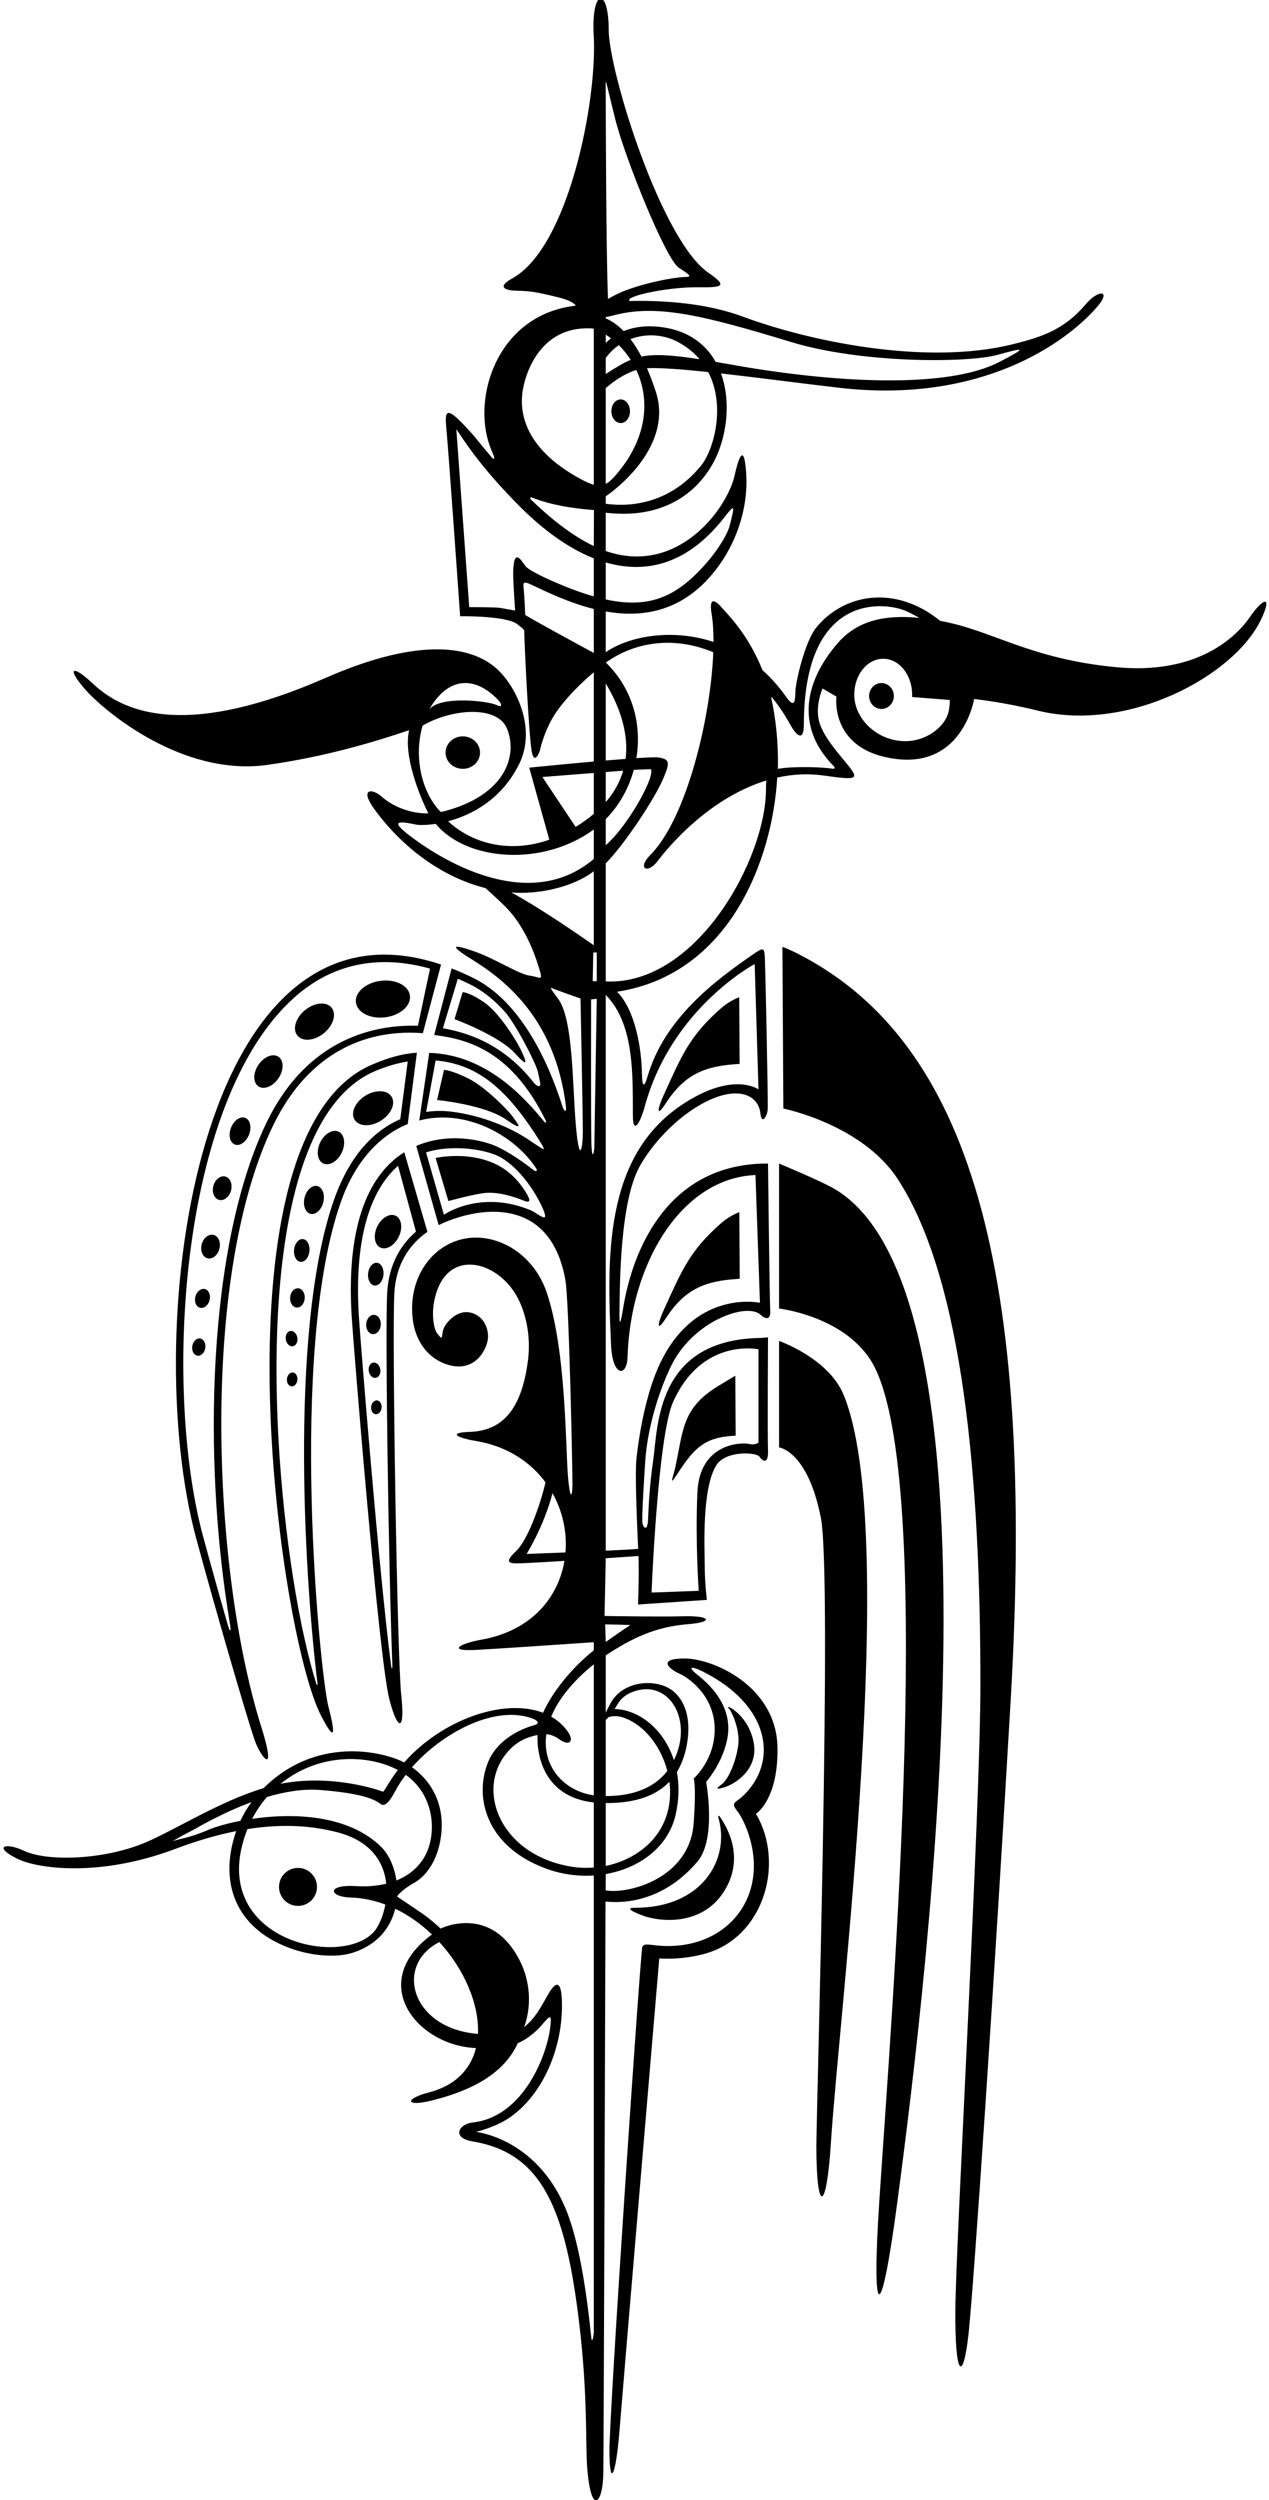 <?xml version="1.0" encoding="UTF-8"?>
<svg xmlns="http://www.w3.org/2000/svg" xmlns:xlink="http://www.w3.org/1999/xlink" width="353pt" height="695pt" viewBox="0 0 353 695" version="1.1">
<g id="surface1">
<path style=" stroke:none;fill-rule:nonzero;fill:rgb(0%,0%,0%);fill-opacity:1;" d="M 170.07 114.32 C 170.07 112.504 171.227 111.031 172.656 111.031 C 174.086 111.031 175.242 112.504 175.242 114.32 C 175.242 116.141 174.086 117.613 172.656 117.613 C 171.227 117.613 170.07 116.141 170.07 114.32 Z M 128.734 213.73 C 131.383 213.73 133.527 211.711 133.527 209.219 C 133.527 206.727 131.383 204.703 128.734 204.703 C 126.086 204.703 123.938 206.727 123.938 209.219 C 123.938 211.711 126.086 213.73 128.734 213.73 Z M 105.879 272.66 C 101.727 273.188 98.652 275.883 99.004 278.684 C 99.355 281.484 103.008 283.332 107.156 282.809 C 111.309 282.285 114.387 279.59 114.031 276.785 C 113.68 273.984 110.027 272.141 105.879 272.66 Z M 84.863 280.801 C 82.238 282.938 81.281 286.113 82.727 287.887 C 84.172 289.656 87.473 289.359 90.098 287.219 C 92.723 285.078 93.68 281.902 92.234 280.133 C 90.789 278.359 87.488 278.656 84.863 280.801 Z M 77.461 293.777 C 75.926 292.734 73.434 293.734 71.895 296.004 C 70.355 298.277 70.348 300.961 71.883 302 C 73.414 303.039 75.906 302.043 77.445 299.77 C 78.988 297.5 78.992 294.816 77.461 293.777 Z M 68.23 310.77 C 66.855 310.223 65.082 311.438 64.27 313.477 C 63.461 315.516 63.922 317.613 65.301 318.16 C 66.676 318.707 68.449 317.496 69.262 315.457 C 70.07 313.414 69.609 311.316 68.23 310.77 Z M 61.938 327.02 C 60.504 327.188 59.281 328.797 59.211 330.617 C 59.141 332.438 60.246 333.781 61.684 333.613 C 63.121 333.449 64.34 331.84 64.41 330.02 C 64.48 328.199 63.375 326.855 61.938 327.02 Z M 58.695 343.25 C 57.262 343.414 56.039 345.023 55.969 346.844 C 55.898 348.664 57.008 350.008 58.441 349.844 C 59.879 349.68 61.098 348.066 61.168 346.246 C 61.238 344.426 60.133 343.086 58.695 343.25 Z M 56.43 358.312 C 55.281 358.441 54.305 359.73 54.246 361.188 C 54.191 362.645 55.078 363.719 56.227 363.586 C 57.375 363.453 58.352 362.164 58.406 360.711 C 58.465 359.254 57.578 358.18 56.43 358.312 Z M 55.152 372.109 C 54.137 372.332 53.375 373.57 53.453 374.883 C 53.531 376.191 54.422 377.074 55.438 376.855 C 56.457 376.633 57.215 375.395 57.137 374.086 C 57.059 372.773 56.168 371.891 55.152 372.109 Z M 134.586 278.578 C 130.262 275.668 128.684 275.836 128.684 275.836 L 126.434 283.32 C 126.434 283.32 138.809 287.871 143.312 292.875 C 147.801 297.863 145.852 293.934 144.852 291.773 C 143.855 289.613 138.906 281.488 134.586 278.578 Z M 115.965 292.652 L 113.414 312.492 C 106.148 315.418 98.957 322.258 94.742 334.34 C 80.145 376.199 88.969 465.137 91.359 474.422 C 92.492 478.809 94.355 486.758 89.285 476.895 C 77.316 453.621 58.477 315.25 103.441 295.98 C 108.047 294.004 111.965 292.91 115.965 292.652 Z M 113.414 295.09 C 110.512 295.555 107.449 296.434 104.227 297.812 C 95.906 301.379 89.352 309.672 84.75 322.457 C 70.098 363.172 78.844 438.953 87.961 467.992 C 88.168 468.645 88.402 468.578 88.309 467.859 C 85.301 444.129 79.855 370.973 92.859 333.684 C 97.5 320.375 104.68 314.031 111.344 311.125 Z M 98.645 311.289 C 99.84 313.203 103.113 313.324 105.949 311.551 C 108.789 309.781 110.121 306.789 108.926 304.875 C 107.73 302.957 104.461 302.84 101.621 304.609 C 98.781 306.383 97.449 309.371 98.645 311.289 Z M 94.215 314.609 C 92.57 313.809 90.273 315.133 89.082 317.566 C 87.895 320.004 88.262 322.629 89.906 323.43 C 91.551 324.234 93.848 322.91 95.035 320.473 C 96.227 318.039 95.859 315.414 94.215 314.609 Z M 88.266 329.719 C 86.824 329.367 85.234 330.812 84.719 332.945 C 84.199 335.078 84.945 337.094 86.387 337.441 C 87.828 337.793 89.414 336.348 89.934 334.215 C 90.453 332.082 89.703 330.066 88.266 329.719 Z M 84.27 344.461 C 83.09 344.336 81.984 345.648 81.801 347.398 C 81.617 349.145 82.422 350.66 83.602 350.785 C 84.781 350.91 85.887 349.594 86.07 347.848 C 86.258 346.102 85.449 344.586 84.27 344.461 Z M 82.371 358.199 C 81.266 358.531 80.531 359.973 80.734 361.418 C 80.938 362.859 82 363.762 83.105 363.426 C 84.215 363.094 84.945 361.652 84.742 360.211 C 84.539 358.766 83.477 357.863 82.371 358.199 Z M 80.301 370.18 C 79.512 370.66 79.234 371.926 79.68 373 C 80.129 374.078 81.133 374.562 81.922 374.078 C 82.711 373.598 82.988 372.336 82.543 371.258 C 82.094 370.184 81.09 369.699 80.301 370.18 Z M 81.051 381.586 C 80.25 381.809 79.699 382.832 79.82 383.875 C 79.941 384.918 80.688 385.582 81.492 385.363 C 82.293 385.141 82.848 384.117 82.727 383.074 C 82.605 382.031 81.855 381.363 81.051 381.586 Z M 109.695 359.535 C 109.027 371.707 110.5 461.031 111.617 471.25 C 112.738 481.469 110.645 481.402 108.316 472.426 C 105.344 460.953 98.301 373.559 97.832 366.027 C 96.148 339.012 103.41 326 112.457 320.312 L 118.898 342.445 C 113.879 345.949 110.137 351.418 109.695 359.535 Z M 107.703 359.426 C 108.148 351.281 111.629 345.914 115.707 342.395 L 110.723 324.09 C 102.332 331.453 98.57 345.812 99.824 365.902 C 100.199 371.934 105.41 437.059 108.758 462.777 C 108.953 464.297 109.203 464.219 109.137 462.617 C 108.133 437.254 107.098 370.504 107.703 359.426 Z M 110.906 343.844 C 112.098 341.41 111.727 338.781 110.082 337.98 C 108.438 337.176 106.141 338.5 104.953 340.938 C 103.762 343.371 104.133 345.996 105.773 346.801 C 107.422 347.602 109.719 346.277 110.906 343.844 Z M 104.863 351.047 C 103.684 350.922 102.578 352.234 102.395 353.98 C 102.211 355.727 103.016 357.246 104.195 357.371 C 105.375 357.492 106.48 356.18 106.664 354.434 C 106.848 352.688 106.043 351.168 104.863 351.047 Z M 104.262 370.812 C 105.367 370.48 106.102 369.035 105.898 367.594 C 105.695 366.148 104.633 365.25 103.523 365.586 C 102.418 365.918 101.688 367.359 101.891 368.805 C 102.094 370.246 103.152 371.145 104.262 370.812 Z M 104.992 382.871 C 105.781 382.391 106.062 381.129 105.613 380.051 C 105.164 378.973 104.16 378.488 103.371 378.973 C 102.582 379.453 102.305 380.715 102.754 381.793 C 103.199 382.871 104.203 383.352 104.992 382.871 Z M 104.477 389.34 C 103.672 389.559 103.121 390.586 103.242 391.625 C 103.363 392.668 104.113 393.336 104.914 393.113 C 105.719 392.891 106.27 391.867 106.148 390.824 C 106.027 389.781 105.277 389.117 104.477 389.34 Z M 82.895 519.273 C 79.98 519.273 77.617 521.637 77.617 524.555 C 77.617 527.469 79.98 529.832 82.895 529.832 C 85.809 529.832 88.172 527.469 88.172 524.555 C 88.172 521.637 85.809 519.273 82.895 519.273 Z M 176.723 530.344 C 174.52 530.34 174.625 530.926 178.648 532.469 C 183.371 534.277 195.902 535.746 201.973 524.852 C 207.402 515.098 201.195 506.562 200.531 505.453 C 199.867 504.344 199.664 504.727 199.887 505.504 C 203.078 516.688 195.504 530.359 176.723 530.344 Z M 200.77 496.02 C 199.109 497.211 198.996 497.68 201.828 496.738 C 204.676 495.797 210.977 491.758 209.664 484.48 C 208.488 477.969 203.746 474.91 203.023 474.652 C 202.305 474.395 202.355 474.645 202.746 474.918 C 203.141 475.191 206.078 480.621 205.312 485.496 C 204.551 490.371 202.426 494.828 200.77 496.02 Z M 117.629 287.223 C 103.055 286.07 86.32 291.52 75.984 312.855 C 55.672 354.781 58.949 436.266 72.668 480.016 C 77.238 494.578 72.406 488.254 70.895 483.902 C 68.512 477.043 59.398 445.562 54.543 427.535 C 38.652 368.531 55.062 245.449 122.688 268.137 Z M 116.262 285.152 L 119.621 269.27 C 105.977 265.453 93.543 267.656 83.312 276.066 C 50.09 303.383 45.156 385.012 56.469 427.016 C 58.387 434.137 60.895 443.09 63.387 451.797 C 63.977 453.859 64.355 453.711 63.992 451.562 C 56.191 405.5 57.801 345.812 74.188 311.984 C 84.027 291.68 99.453 286.266 110.664 285.301 C 112.445 285.145 114.516 285.109 116.262 285.152 Z M 350.777 172.242 C 343.266 188.016 313.605 203.781 288.531 197.516 C 279.223 195.188 270.977 194.32 270.977 194.32 C 270.977 194.32 267.902 213.32 249.285 210.992 C 230.664 208.664 232.672 193.656 232.672 193.656 L 228.816 191.395 C 228.816 191.395 226.375 196.75 228.164 201.527 C 229.469 205.008 232.418 208.531 235.199 211.879 C 239.348 216.871 238.656 216.91 229.016 215.578 C 224.598 214.969 220.301 215.246 216.199 216.16 C 214.902 238.809 203.043 270.859 171.641 275.703 C 176.82 280.836 178.465 291.883 178.566 298.367 C 178.625 301.859 179.078 302.828 180.145 299.195 C 184.898 283.039 198.891 272.586 209.738 265.129 C 212.398 263.301 212.633 263.449 212.77 266.441 C 212.906 269.438 213.715 306.68 213.551 308.508 C 213.383 310.336 211.855 312.824 211.523 309.5 C 211.336 307.59 210.273 305.785 208.488 304.844 C 200.926 300.836 185.512 311.062 178.074 323.992 C 172.41 333.836 172.398 357.41 172.316 365.359 C 172.281 368.555 172.621 368.117 173.289 363.961 C 176.062 346.609 186.066 324.164 212.223 323.469 C 213.121 323.441 213.637 323.465 213.637 323.465 C 213.637 323.465 214.086 361.203 214.254 364.359 C 214.422 367.52 212.473 366.352 211.629 365.543 C 207.906 361.973 193.242 367.039 187.004 379.102 C 184.512 383.922 180.211 394.961 179.469 406.434 C 178.73 417.906 178.633 421.09 178.668 422.883 C 178.699 424.68 180.129 426.074 180.27 422.418 C 180.426 418.355 180.746 412.492 181.672 406.176 C 183.051 396.715 182.355 372.676 211.055 371.953 C 212.641 371.914 213.637 371.762 213.637 371.762 C 213.637 371.762 213.473 399.172 213.637 403.16 C 213.805 407.152 212.141 406.32 211.312 404.992 C 210.48 403.66 201.875 403.203 199.293 407.281 C 195.102 413.906 196.039 431.027 196.039 435.516 C 196.039 440.004 196.629 444.762 196.629 444.762 L 177.477 446.047 C 177.477 446.047 177.82 437.078 177.609 432.562 C 176.074 432.676 172.598 432.91 168.5 433.18 L 168.168 449.234 C 173.82 449.316 184.496 449.469 189.695 449.316 C 198.176 449.066 198.258 450.98 191.609 451.492 C 182.402 452.207 175.992 455.285 168.5 460.18 L 168.5 476.113 C 168.84 475.383 169.297 474.488 169.914 473.367 C 173.453 466.973 183.117 466.438 187.539 470.359 C 190.879 473.324 192.387 478.613 190.938 485.676 C 190.402 488.262 189.535 490.578 188.293 492.602 C 188.957 496.234 188.914 500.281 187.91 504.605 C 185.855 513.449 177.93 519.34 168.5 520.98 C 168.5 520.98 168.496 522.613 168.484 525.52 C 174.816 526.621 191.871 522.215 192.965 506.797 C 193.723 496.145 192.965 494.426 192.965 494.426 C 192.965 494.426 199.125 489.055 198.793 480.078 C 198.461 471.098 191.363 466.281 188.895 465.211 C 186.43 464.133 182.465 461.051 190.445 461.051 C 198.426 461.051 215.953 468.766 216.27 485.727 C 216.539 500.363 210.258 504.27 210.258 504.27 C 210.258 504.27 210.652 504.801 211.172 505.852 C 217.875 519.461 211.98 538.562 196.301 543.066 C 189.598 544.992 183.391 544.434 183.391 544.434 C 183.391 544.434 173.332 662.949 172.336 675.586 C 171.336 688.219 169.613 691.879 169.523 681.57 C 169.438 671.262 178.211 541.852 178.676 541.188 C 179.141 540.52 179.438 540.438 181.789 540.73 C 200.973 543.137 214.098 528.367 208.34 510.238 C 207.504 507.594 206.23 504.898 205.086 503.461 C 203.152 501.031 204.621 501.152 206.43 499.488 C 216.699 490.035 214.375 474.113 195.52 464.688 C 192.195 463.023 191.441 463.449 193.438 465.109 C 195.297 466.66 204.328 473.125 202.305 483.426 C 200.961 490.277 196.43 495.367 196.43 495.367 C 196.43 495.367 199.367 511.137 194.051 517.453 C 185.129 528.047 174.508 529.285 168.434 528.617 C 168.312 563.445 167.922 686.789 167.824 687.219 C 167.836 695.867 164.359 700.047 163.312 685.594 C 162.871 679.535 163.488 665.988 161.215 646.652 C 157.422 614.43 151.086 598.578 131.496 595.312 C 125.508 594.316 127.602 590.465 131.504 590.035 C 145.715 588.48 152.34 570.992 153.117 563.121 C 153.414 560.102 153.18 560.008 150.672 562.988 C 149.887 563.93 147.305 566.609 144.027 568.012 C 140.68 575.277 133.367 580.598 120.305 583.883 C 112.473 585.852 112.641 583.402 119.125 581.738 C 126.812 579.77 130.969 575.125 132.398 569.348 C 115.973 568.684 101.938 551.168 120.148 537.777 C 117.121 534.883 113.684 532.406 109.938 530.617 C 108.664 535.789 105.129 540.586 98.199 542.832 C 93.812 544.254 86.84 543.906 80.348 541.461 C 65.477 535.855 60.773 523.234 65.695 509.039 C 60.637 510.039 55.047 511.613 48.816 513.965 C 27.703 521.945 10.387 519.508 4.73 516.684 C -2.211 513.211 1.746 512.176 6.551 514.461 C 13.133 517.598 28.777 517.039 40.184 512.32 C 48.344 508.941 60.895 500.82 73.328 497.09 C 87.82 482.676 106.121 486.738 112.434 489.941 C 122.973 478.02 140.18 471.98 151.062 476.137 C 153.656 470.316 159.211 463.484 165.176 458.789 L 165.176 456.523 C 159.293 456.93 139.391 458.289 132.43 458.664 C 124.23 459.109 127.781 456.914 133.988 455.805 C 147.809 453.336 155.289 444.145 157.012 433.914 C 152.82 434.18 149.195 434.391 147.508 434.465 C 142.406 434.688 139.352 435.184 143.562 431.195 C 146.879 428.055 150.32 418.199 151.75 412.086 C 147.512 406.355 140.957 401.969 132.203 400.551 C 127.551 399.797 124.227 398.277 130.652 398.059 C 139.078 397.766 145.039 392.77 146.887 377.996 C 147.609 372.207 146.617 365.918 144.152 361.074 C 138.496 349.953 123.25 346.398 120.664 362.434 C 120.09 366 120.738 369.547 121.574 370.617 C 123.125 372.613 122.812 371.98 123.211 369.988 C 123.609 367.992 126.57 364.758 129.672 364.758 C 132.777 364.758 135.715 367.352 135.766 371.512 C 135.805 374.449 132.566 381.676 124.809 379.457 C 118.863 377.758 115.492 372.582 114.801 366.656 C 112.988 351.172 125.906 339.812 139.695 345.562 C 145.176 347.848 149.848 352.789 152.023 359.141 C 157.59 375.375 157.273 402.605 158.039 410.965 C 158.613 417.227 159.195 415.977 159.238 412.965 C 159.285 409.949 158.312 361.66 157.281 355.871 C 153.488 334.555 136.801 334.789 124.828 339.348 C 123.875 339.711 122.938 340.117 122.027 340.578 L 115.797 318.562 C 124.672 314.754 134.371 316.801 138.809 319.016 C 142.164 320.695 145.441 322.949 148.379 325.258 C 149.059 325.793 149.621 325.531 149.195 324.879 C 143.148 315.574 129.555 308.109 116.629 311.496 L 119.398 292.699 C 135.219 293.16 145.879 305.098 151.324 311.754 C 151.863 312.41 152.074 312.031 151.711 311.301 C 142.402 292.586 130.758 288.934 120.785 287.723 L 125.633 269.207 C 127.578 269.965 129.566 270.84 131.594 271.84 C 144.828 278.359 152.43 294.996 156.418 307.434 C 157.027 309.328 157.633 309.223 157.422 307.496 C 154.402 282.996 140.145 272.207 131.195 266.676 C 124.262 262.391 126.473 262.551 132.125 264.547 C 137.777 266.539 144.316 270.828 147.375 271.227 C 150.434 271.625 151.184 273.152 149.855 268.832 C 148.523 264.508 145.82 257.285 140.5 251.969 C 138.371 249.84 136.324 248.098 135.086 246.906 C 122.977 243.844 112.07 235.746 104.215 225.062 C 99.891 219.18 103.453 219.012 106.262 221.531 C 108.523 223.555 113.289 226.223 119.16 226.117 C 116.789 221.441 112.129 210.051 113.809 202.992 C 105.09 205.93 91.188 210.27 74.406 212.633 C 50.801 215.957 29.16 197.801 23.844 191.816 C 18.523 185.828 19.871 184.414 25.855 190.066 C 35.348 199.027 53.352 204.734 90.555 188.457 C 117.156 176.82 131.859 179.555 138.844 186.535 C 143.758 191.449 149.277 202.676 144.359 212.512 C 139.453 222.324 131.141 226.594 124.648 228.309 C 131.891 234.961 142.387 237.098 152.801 233.434 L 147.219 213.406 C 147.219 213.406 156.164 212.5 165.176 211.703 L 165.176 186.891 C 164.895 187.141 158.828 192.082 154.77 197.914 C 151.633 202.426 150.246 208.113 150.215 208.57 C 150.215 208.57 148.852 212.691 148.016 209.406 C 147.148 206.016 145.836 178.355 145.836 175.363 C 145.836 175.004 144.832 174.277 143.961 173.574 C 140.91 171.102 128 171.312 128 171.312 C 128 171.312 124.809 125.895 124.145 118.91 C 123.758 114.844 124.016 113.152 127.734 116.801 C 129.328 118.367 131.199 120.391 132.23 121.66 C 133.562 123.305 135.098 125.176 136.789 127.16 C 137.426 127.91 137.723 127.523 137.242 126.441 C 136.895 125.66 136.562 124.836 136.246 123.965 C 131.398 110.535 138.133 88.785 158.207 85.258 C 158.824 85.148 159.484 85.043 160.184 84.938 C 159.676 84.273 158.379 83.414 155.207 82.637 C 148.887 81.086 147.605 80.926 143.637 80.816 C 139.672 80.703 138.754 79.441 142.41 77.445 C 158.309 68.777 166.184 27.527 165.16 9.914 C 164.395 -3.277 169.32 -3.801 169.32 8.211 C 169.32 19.832 183.918 66.793 197.055 75.82 C 202.371 79.48 201.203 79.949 194.438 79.859 C 185.789 79.742 174.773 82.211 175.039 83.398 C 175.059 83.488 175.059 83.582 175.047 83.68 C 185.066 83.438 196.801 84.355 206.738 88.055 C 224.23 94.57 257.246 101.879 282.027 95.625 C 289.797 93.664 296.031 91.645 301.938 84.668 C 305.594 80.344 309.227 80.629 305.219 85.277 C 296.586 95.285 272.934 112.312 233.664 107.824 C 223.547 106.668 211.191 105.012 200.559 103.816 C 202.957 110.367 202.512 118.273 200.125 124.84 C 196.723 134.195 187.188 144.754 168.5 142.531 L 168.5 153.18 C 188.543 160.121 202.215 141.453 204.316 132.301 C 204.875 129.875 206.828 121.332 207.547 131.281 C 208.371 142.621 203.773 153.672 196.75 161.172 C 188.094 170.41 177.816 171.625 168.5 169.992 L 168.5 181.312 C 174.984 176.832 186.871 174.648 198.473 178.445 C 198.48 175.504 198.32 172.863 197.953 170.672 C 197.348 167.02 198.082 165.867 200.742 168.863 C 203.199 171.625 208.211 176.656 212.105 186.312 C 214.395 188.352 216.562 190.738 218.543 193.539 C 220.938 196.93 221.18 195.297 221.254 192.301 C 221.332 189.309 224.027 178.16 227.02 174.504 C 234.941 164.82 249.246 162.621 261.531 172.594 C 276.055 175.199 286.203 183.148 310.477 185.477 C 333.297 187.664 344.02 176.867 347.676 171.547 C 351.336 166.227 354.102 165.262 350.777 172.242 Z M 150.219 300.789 C 150.043 299.883 149.82 298.852 149.582 297.828 C 149.027 295.441 143.402 284.578 140.441 281.266 C 137.617 278.102 134.391 275.441 130.715 273.629 C 129.586 273.074 128.465 272.555 127.352 272.074 L 123.203 285.852 C 132.031 287.375 141.031 291.465 148.48 300.98 C 149.141 301.828 150.605 302.766 150.219 300.789 Z M 149.512 316.215 C 140.281 301.777 132.164 295.777 121.18 294.801 L 118.535 309.105 C 119.977 308.902 121.316 308.828 122.508 308.832 C 127.168 308.84 138.574 310.828 148.168 317.594 C 151.434 319.695 152.477 320.855 149.512 316.215 Z M 151.32 336.766 C 150.445 334.43 146.355 326.109 139.57 321.914 C 135.801 319.578 125.965 317.984 118.516 320.363 L 123.488 337.73 C 123.141 337.871 133.367 330.559 147.539 336.41 C 149.543 337.238 152.652 340.312 151.32 336.766 Z M 153.684 415.086 C 151.297 424.355 146.488 431.992 146.488 431.992 C 146.488 431.992 151.371 431.812 157.305 431.57 C 157.762 425.945 156.531 420.152 153.684 415.086 Z M 78.035 495.906 C 78.711 495.77 79.387 495.633 80.055 495.535 C 94.285 493.406 106.59 498.094 106.59 498.094 C 106.59 498.094 106.676 498.148 108.234 495.586 C 108.984 494.363 109.805 493.184 110.684 492.047 C 102.488 487.734 88.77 487.172 78.035 495.906 Z M 66.863 506.184 C 67.695 504.402 68.719 502.66 69.961 500.98 C 61.539 504.07 54.672 508.254 52.906 509.145 C 49.887 510.676 47.148 512.309 48.312 511.773 C 49.477 511.242 52.621 510.988 57.609 508.824 C 59.637 507.945 62.906 506.953 66.863 506.184 Z M 99.004 524.328 C 102.203 524.52 105.004 524.258 107.445 523.664 C 106.828 517.773 103.305 511.77 93.691 509.324 C 87.387 507.723 79.359 506.816 68.836 508.48 C 56.863 538.625 94.066 547.461 103.855 537.207 C 105.168 535.832 106.559 532.922 107.191 529.453 C 104.109 528.301 100.863 527.594 97.512 527.5 C 91.527 527.332 90.691 523.828 99.004 524.328 Z M 110.273 522.77 C 114.996 520.867 117.93 517.492 119.207 513.688 C 121.395 507.172 119.895 498.367 112.867 493.395 C 111.734 494.871 110.762 496.371 109.98 497.859 C 108.152 501.352 107.027 501.984 106.188 501.688 C 105.352 501.387 104.164 498.77 89.035 497.605 C 84.211 497.238 79.098 498.121 74.273 499.547 C 72.648 501.406 71.27 503.457 70.145 505.625 C 81.602 503.938 97.004 504.445 106.133 513.527 C 108.172 515.559 109.715 518.957 110.273 522.77 Z M 122.219 539.887 C 109.602 546.254 114.324 563.938 132.957 565.414 C 133.324 557.129 129.117 547.414 122.219 539.887 Z M 165.176 521.379 C 160.793 521.664 156.211 521.062 151.824 519.438 C 135.062 513.23 131.871 499.469 135.758 489.887 C 138.641 482.781 146.441 480.168 148.52 479.621 C 150.355 479.141 149.73 478.219 147.387 477.488 C 136.969 474.238 122.852 481.918 114.605 491.277 C 120.73 495.645 124.109 502.844 122.465 511.766 C 121.531 516.836 118.984 521.309 115.133 523.465 C 111.609 525.434 110.52 527.109 110.457 527.203 C 110.457 527.211 110.457 527.219 110.457 527.23 C 110.57 527.305 114.781 530.105 117.406 531.906 C 120.066 533.734 122.551 536.133 122.551 536.133 C 122.551 536.133 136.914 528.949 144.922 545.727 C 146.945 549.969 148.281 556.656 145.797 563.555 C 148.902 560.906 150.004 558.785 152.207 554.887 C 153.43 552.719 156.328 547.902 156.328 557.547 C 156.328 570.262 150.477 582.859 141.566 588.801 C 137.578 591.461 132.391 592.656 132.391 592.656 C 132.391 592.656 150.547 594.453 158.316 616.547 C 161.277 624.957 163.211 637.473 164.453 649.586 C 164.727 652.227 165.176 648.652 165.176 648.652 Z M 165.176 501.078 C 151.965 499.625 149.293 489.051 149.516 482.32 C 146.574 482.883 144.254 484.066 142.512 485.68 C 131.453 495.914 138.336 515.512 158.867 518.91 C 161.016 519.266 163.129 519.32 165.176 519.168 Z M 165.176 462.652 C 158.973 467.688 155.223 472.648 153.332 477.223 C 155.191 478.285 156.801 479.711 158.059 481.551 C 159.68 483.918 158.527 485.641 155.535 483.477 C 154.594 482.797 153.355 482.211 151.98 482.098 C 150.699 491.199 157.012 497.941 165.176 499.094 Z M 162.75 133.809 C 163.785 134.336 165.176 134.77 165.176 134.77 L 165.176 91.395 C 164.98 91.324 164.535 91.281 163.961 91.27 C 150.223 90.902 145.953 103.82 145.301 109.359 C 144.348 117.379 148.496 126.566 162.75 133.809 Z M 148.172 138.371 C 147.438 138.07 147.254 138.449 147.812 138.988 C 153.215 144.191 159.188 148.965 165.176 151.797 L 165.223 141.789 C 162.898 141.621 154.512 140.961 148.172 138.371 Z M 146.281 157.492 C 146.934 158.25 149.461 159.648 152.883 161.184 C 157.473 163.242 161.516 164.758 165.176 165.805 L 165.176 155.215 C 158.203 152.461 151.273 147.469 144.723 140.926 C 133.039 129.258 128.602 121.637 126.938 119.309 C 127.27 123.965 130.527 168.785 130.527 168.785 C 130.527 168.785 137.91 168.75 139.238 169.008 C 140.57 169.27 143.297 169.719 143.297 169.719 C 143.297 169.719 142.691 161.469 142.758 158.875 C 142.941 151.715 145.25 156.285 146.281 157.492 Z M 165.176 181.516 L 165.176 169.289 C 158.211 167.559 151.996 164.512 147.723 162.504 C 145.617 161.512 145.496 161.941 145.66 163.531 C 145.863 165.484 146.012 168.645 146.09 170.914 C 146.098 171.16 161.395 179.48 165.176 181.516 Z M 160.129 229.879 C 162.047 228.715 163.707 227.504 165.176 226.258 L 165.176 214.883 L 150.879 216 Z M 119.402 197.293 C 122.117 193.375 135.66 194.785 138.199 196.023 C 139.914 196.855 139.559 195.609 138.516 194.523 C 133.074 188.859 126.473 187.785 121.121 194.625 C 120.469 195.457 119.914 196.359 119.402 197.293 Z M 122.605 225.73 C 122.941 225.66 123.277 225.594 123.617 225.508 C 140.367 221.117 144.164 210.234 141.035 202.566 C 138.309 195.879 125.387 197.113 117.559 201.719 C 115.113 210.062 117.078 220.09 122.605 225.73 Z M 165.176 238.785 L 165.176 230.598 C 150.883 241.059 129.742 239.352 121.219 229.035 C 121.215 229.031 121.215 229.027 121.215 229.027 C 118.508 229.438 116.453 229.395 115.629 229.215 C 109.777 227.953 109.234 228.691 113.953 232.297 C 124.863 240.637 148.02 253.344 165.176 238.785 Z M 165.176 262.777 L 165.176 242.195 C 159.32 246.691 149.695 248.715 142.219 248.098 C 149.672 252.059 160.969 259.836 165.176 262.777 Z M 162.129 314.57 C 162.129 309.918 161.48 277.578 161.48 277.578 C 161.48 277.578 154.367 275.094 153.66 274.746 C 152.953 274.398 153.039 274.723 155.199 277.578 C 159.523 283.301 159.191 301.52 160.188 312.824 C 161.184 324.129 162.129 319.227 162.129 314.57 Z M 166.008 277.664 L 164.43 277.824 C 164.43 277.824 164.344 312.492 164.512 317.812 C 164.676 323.133 165.34 320.305 165.34 318.477 C 165.34 316.648 166.008 277.664 166.008 277.664 Z M 166.008 264.785 L 165.039 264.785 L 164.875 272.758 L 166.008 272.758 Z M 186.211 495.312 C 182.586 499.117 176.922 501.293 168.5 501.242 L 168.5 518.723 C 171.465 518.109 174.211 517.016 176.594 515.562 C 184.668 510.637 187.164 502.715 186.211 495.312 Z M 170.941 475.09 C 177.887 475.281 184.715 480.812 187.465 489.32 C 193.09 477.855 185.723 466.148 175.523 470.527 C 174.039 471.168 172.766 472.172 171.938 473.535 C 171.598 474.09 171.266 474.609 170.941 475.09 Z M 168.5 478.145 L 168.5 499.293 C 177.164 499.324 182.523 496.332 185.629 492.309 C 183.855 485.461 179.223 479.52 173.523 477.523 C 172.078 477.016 170.629 476.914 169.246 477.359 C 168.969 477.688 168.715 477.953 168.5 478.145 Z M 168.336 451.578 L 168.5 456.453 C 169.191 456.02 173.73 452.719 175.316 451.809 C 175.578 451.66 168.824 451.586 168.336 451.578 Z M 181.246 442.723 L 194.367 442.234 C 194.367 442.234 193.387 428.824 193.992 414.914 C 194.598 401.004 206.449 400.949 208.336 401.402 C 210.219 401.855 210.992 400.992 210.992 400.992 L 210.992 375.098 C 210.992 375.098 195.281 371.742 187.23 389.742 C 182.957 399.297 181.246 442.723 181.246 442.723 Z M 168.5 227.715 L 168.5 234.977 C 173.621 230.402 178.488 222.094 180.27 217.766 C 181.266 215.352 181.312 214.266 181.039 213.812 L 176.309 214.008 C 174.895 219.184 172.215 223.961 168.5 227.715 Z M 173.348 214.242 L 168.5 214.621 L 168.5 222.992 C 170.961 220.148 172.504 217.191 173.348 214.242 Z M 168.5 190 L 168.5 211.418 C 170.422 211.254 172.285 211.105 174.02 210.973 C 175.086 202.641 171.371 194.727 168.5 190 Z M 168.5 156.359 L 168.5 166.645 C 180.703 169.301 188.129 165.797 195.832 157.277 C 199.707 152.992 202.387 148.496 203.008 146.023 C 204.43 140.379 204.512 139.945 201.418 143.914 C 191.504 156.621 180.02 159.703 168.5 156.359 Z M 197.008 103.43 C 189.73 102.66 183.574 102.188 179.969 102.359 C 180.855 104.402 181.691 106.609 182.465 109.004 C 186.875 122.672 173.867 134.305 168.5 137.965 L 168.5 140.047 C 176 141.094 186.719 139.652 195.035 129.418 C 198.508 125.141 201.961 112.902 197.008 103.43 Z M 168.5 99.516 L 168.5 103.969 C 168.688 103.852 168.875 103.73 169.082 103.598 C 171.527 102.051 173.426 100.855 175.445 100.031 C 174.469 98.508 173.348 97.145 172.145 95.949 C 170.777 96.891 169.547 98.082 168.5 99.516 Z M 169.965 94.051 C 169.484 93.684 168.996 93.336 168.5 93.027 L 168.5 95.344 C 168.949 94.891 169.438 94.461 169.965 94.051 Z M 178.438 99.129 C 181.965 98.406 186.539 98.617 194.605 99.863 C 193.062 98.055 191.098 96.43 188.629 95.098 C 184.621 92.93 179.695 92.629 175.387 94.266 C 176.469 95.688 177.484 97.309 178.438 99.129 Z M 168.5 107.891 L 168.5 134.508 C 170.273 133.84 173.621 129.203 174.434 127.945 C 180.52 118.527 180.16 109.605 177.004 102.852 C 173.141 104.105 170.309 106.355 168.5 107.891 Z M 170.496 87.723 C 169.781 87.918 169.121 88.043 168.5 88.141 L 168.5 88.504 C 170.297 89.273 171.949 90.48 173.484 92.051 C 176.07 90.984 179.238 90.449 183.125 90.828 C 191.047 91.602 196.16 95.434 199.078 100.594 C 200.34 100.809 201.664 101.043 203.074 101.297 C 231.012 106.344 263.277 108.324 278.078 100.578 C 285.195 96.852 285.875 96.301 277.562 98.625 C 269.25 100.953 239.648 101.062 220.031 95.074 C 195.008 87.441 182.328 84.496 170.496 87.723 Z M 168.5 25.879 C 168.5 28.391 168.574 70.148 169.129 83.121 C 169.164 83.07 170.059 82.566 171.309 81.922 C 175.98 79.504 186.129 77.102 190.945 76.98 C 192.566 76.938 191.598 76.199 188.855 74.453 C 185.199 72.125 173.82 43.832 171.16 33.191 C 168.016 20.617 168.5 21.141 168.5 25.879 Z M 168.5 276.586 L 168.5 431.086 C 172.645 430.895 176.105 430.707 177.516 430.574 C 177.082 421.105 176.621 409.254 177.047 405.434 C 177.801 398.602 179.203 391.156 181.305 384.812 C 190.332 357.559 211.395 362.168 211.395 362.168 L 210.148 326.625 C 210.148 326.625 209.441 326.68 208.383 326.789 C 188.914 328.816 175.336 351.738 174.562 377.332 C 174.395 382.816 170.383 382.812 169.984 374 C 169.246 357.867 168.242 337.273 176.363 321.906 C 180.023 314.984 185.496 309.184 193.258 304.957 C 205.098 298.512 210.992 302.852 210.992 302.852 L 209.93 268.004 C 209.93 268.004 186.789 280.238 179.34 307.637 C 178.145 312.035 176.078 315.68 176.047 310.168 C 175.984 299.074 176.566 284.758 168.5 276.586 Z M 213.164 216.973 C 199.934 221.02 188.992 231.43 182.852 239.469 C 180.074 243.105 177.203 241.379 180.863 237.723 C 190.879 227.707 197.703 199.816 198.414 181.32 C 188.395 177.137 177.465 177.848 168.523 184.188 C 168.625 184.285 168.727 184.371 168.832 184.48 C 176.18 191.824 178.527 201.668 177.02 210.762 C 180.223 210.551 182.594 210.461 183.297 210.586 C 186.289 211.117 186.391 211.914 184.586 216.246 C 182.137 222.141 173.355 235.203 168.5 239.996 L 168.5 272.836 C 193.742 274.016 213.078 238.73 213.074 219.395 C 213.074 218.48 213.113 217.68 213.164 216.973 Z M 255.781 171.773 C 254.832 171.258 253.809 170.719 252.641 170.133 C 246.828 167.227 223.664 164.02 223.609 201.348 C 223.602 206.664 221.32 204.152 219.855 201.492 C 218.355 198.758 216.672 196.266 214.852 194 C 214.703 193.816 214.504 193.883 214.555 194.102 C 215.762 199.449 216.559 206.484 216.379 213.738 C 220.953 212.91 229.512 213.293 231.512 213.699 C 232.121 213.824 232.391 213.461 232.008 213.074 C 221.855 202.922 223.055 190.406 232.938 178.895 C 238.547 172.359 246.344 170.84 255.781 171.773 Z M 264.195 194.59 L 253.711 193.766 C 253.719 193.555 253.734 193.34 253.734 193.125 C 253.734 187.605 250.129 183.133 245.684 183.133 C 241.234 183.133 237.629 187.605 237.629 193.125 C 237.629 199.777 243.906 205.93 251.625 206.039 C 257.754 206.129 262.887 201.977 263.844 197.945 C 264.262 196.199 264.195 194.59 264.195 194.59 Z M 245.199 189.883 C 243.301 189.883 241.758 191.496 241.758 193.488 C 241.758 195.477 243.301 197.09 245.199 197.09 C 247.102 197.09 248.645 195.477 248.645 193.488 C 248.645 191.496 247.102 189.883 245.199 189.883 Z M 130.152 299.746 C 125.387 297.418 123.504 297.418 123.504 297.418 L 121.586 305.793 C 121.586 305.793 134.695 307.062 140.68 311.16 C 146.133 314.898 144.051 312.441 142.676 310.496 C 141.305 308.555 134.836 302.031 130.152 299.746 Z M 137.66 323.512 C 129.828 319.906 121.176 321.914 121.176 321.914 L 124.723 333.883 C 124.723 333.883 132.215 331.863 135.086 331.621 C 139.797 331.223 145.398 333.66 145.832 333.832 C 147.133 334.344 147.773 334.051 146.664 332.109 C 145.148 329.453 142.332 325.66 137.66 323.512 Z M 185.348 306.508 C 190.617 298.414 196.43 296.375 204.969 295.809 C 205.441 295.777 205.738 295.758 205.738 295.758 L 205.629 277.246 C 205.629 277.246 203.191 278.023 200.641 280.238 C 191.664 288.047 189.48 293.805 184.539 304.605 C 183.066 307.82 182.242 311.273 185.348 306.508 Z M 185.375 366.246 C 190.645 358.152 196.457 356.113 204.996 355.547 C 205.469 355.516 205.77 355.496 205.77 355.496 L 205.656 336.988 C 205.656 336.988 203.219 337.762 200.672 339.98 C 191.691 347.785 189.508 353.547 184.566 364.344 C 183.094 367.559 182.27 371.012 185.375 366.246 Z M 204.641 399.102 L 204.543 382.441 C 204.543 382.441 202.66 383.57 200.055 385.137 C 189.781 391.297 190.113 397.281 187.887 407.73 C 187.223 410.844 185.824 413.73 188.617 409.441 C 193.359 402.156 196.262 399.656 203.945 399.145 C 204.375 399.117 204.641 399.102 204.641 399.102 Z M 222.75 265.551 C 219.52 263.859 217.645 263.215 217.645 263.215 L 217.91 308.172 C 217.91 308.172 239.801 312.551 249.719 327.77 C 267.984 355.781 272.723 411.527 272.723 468.27 C 272.723 502.848 265.914 622.633 265.754 642 C 265.594 661.367 267.973 662.219 269.438 648.652 C 270.898 635.086 276.637 550.238 281.156 472.43 C 288.145 352.109 269.469 289.992 222.75 265.551 Z M 232.086 330.48 C 228.32 328.281 216.715 323.465 216.715 323.465 L 216.715 363.766 C 216.715 363.766 234.125 365.746 242.062 377.922 C 260.598 406.355 248.203 557.027 244.59 612.031 C 242.43 644.883 244.879 647.887 249.645 611.949 C 258.59 544.504 280.664 358.855 232.086 330.48 Z M 216.715 372.773 L 216.715 402.379 C 216.715 402.379 224.691 403.266 228.355 422.039 C 231.535 438.348 227.09 587.066 227.09 596.598 C 227.09 615.277 229.875 615.418 231.121 595.895 C 233.523 558.242 250.219 425.398 234.668 387.746 C 230.457 377.551 216.715 372.773 216.715 372.773 "/>
</g>
</svg>
